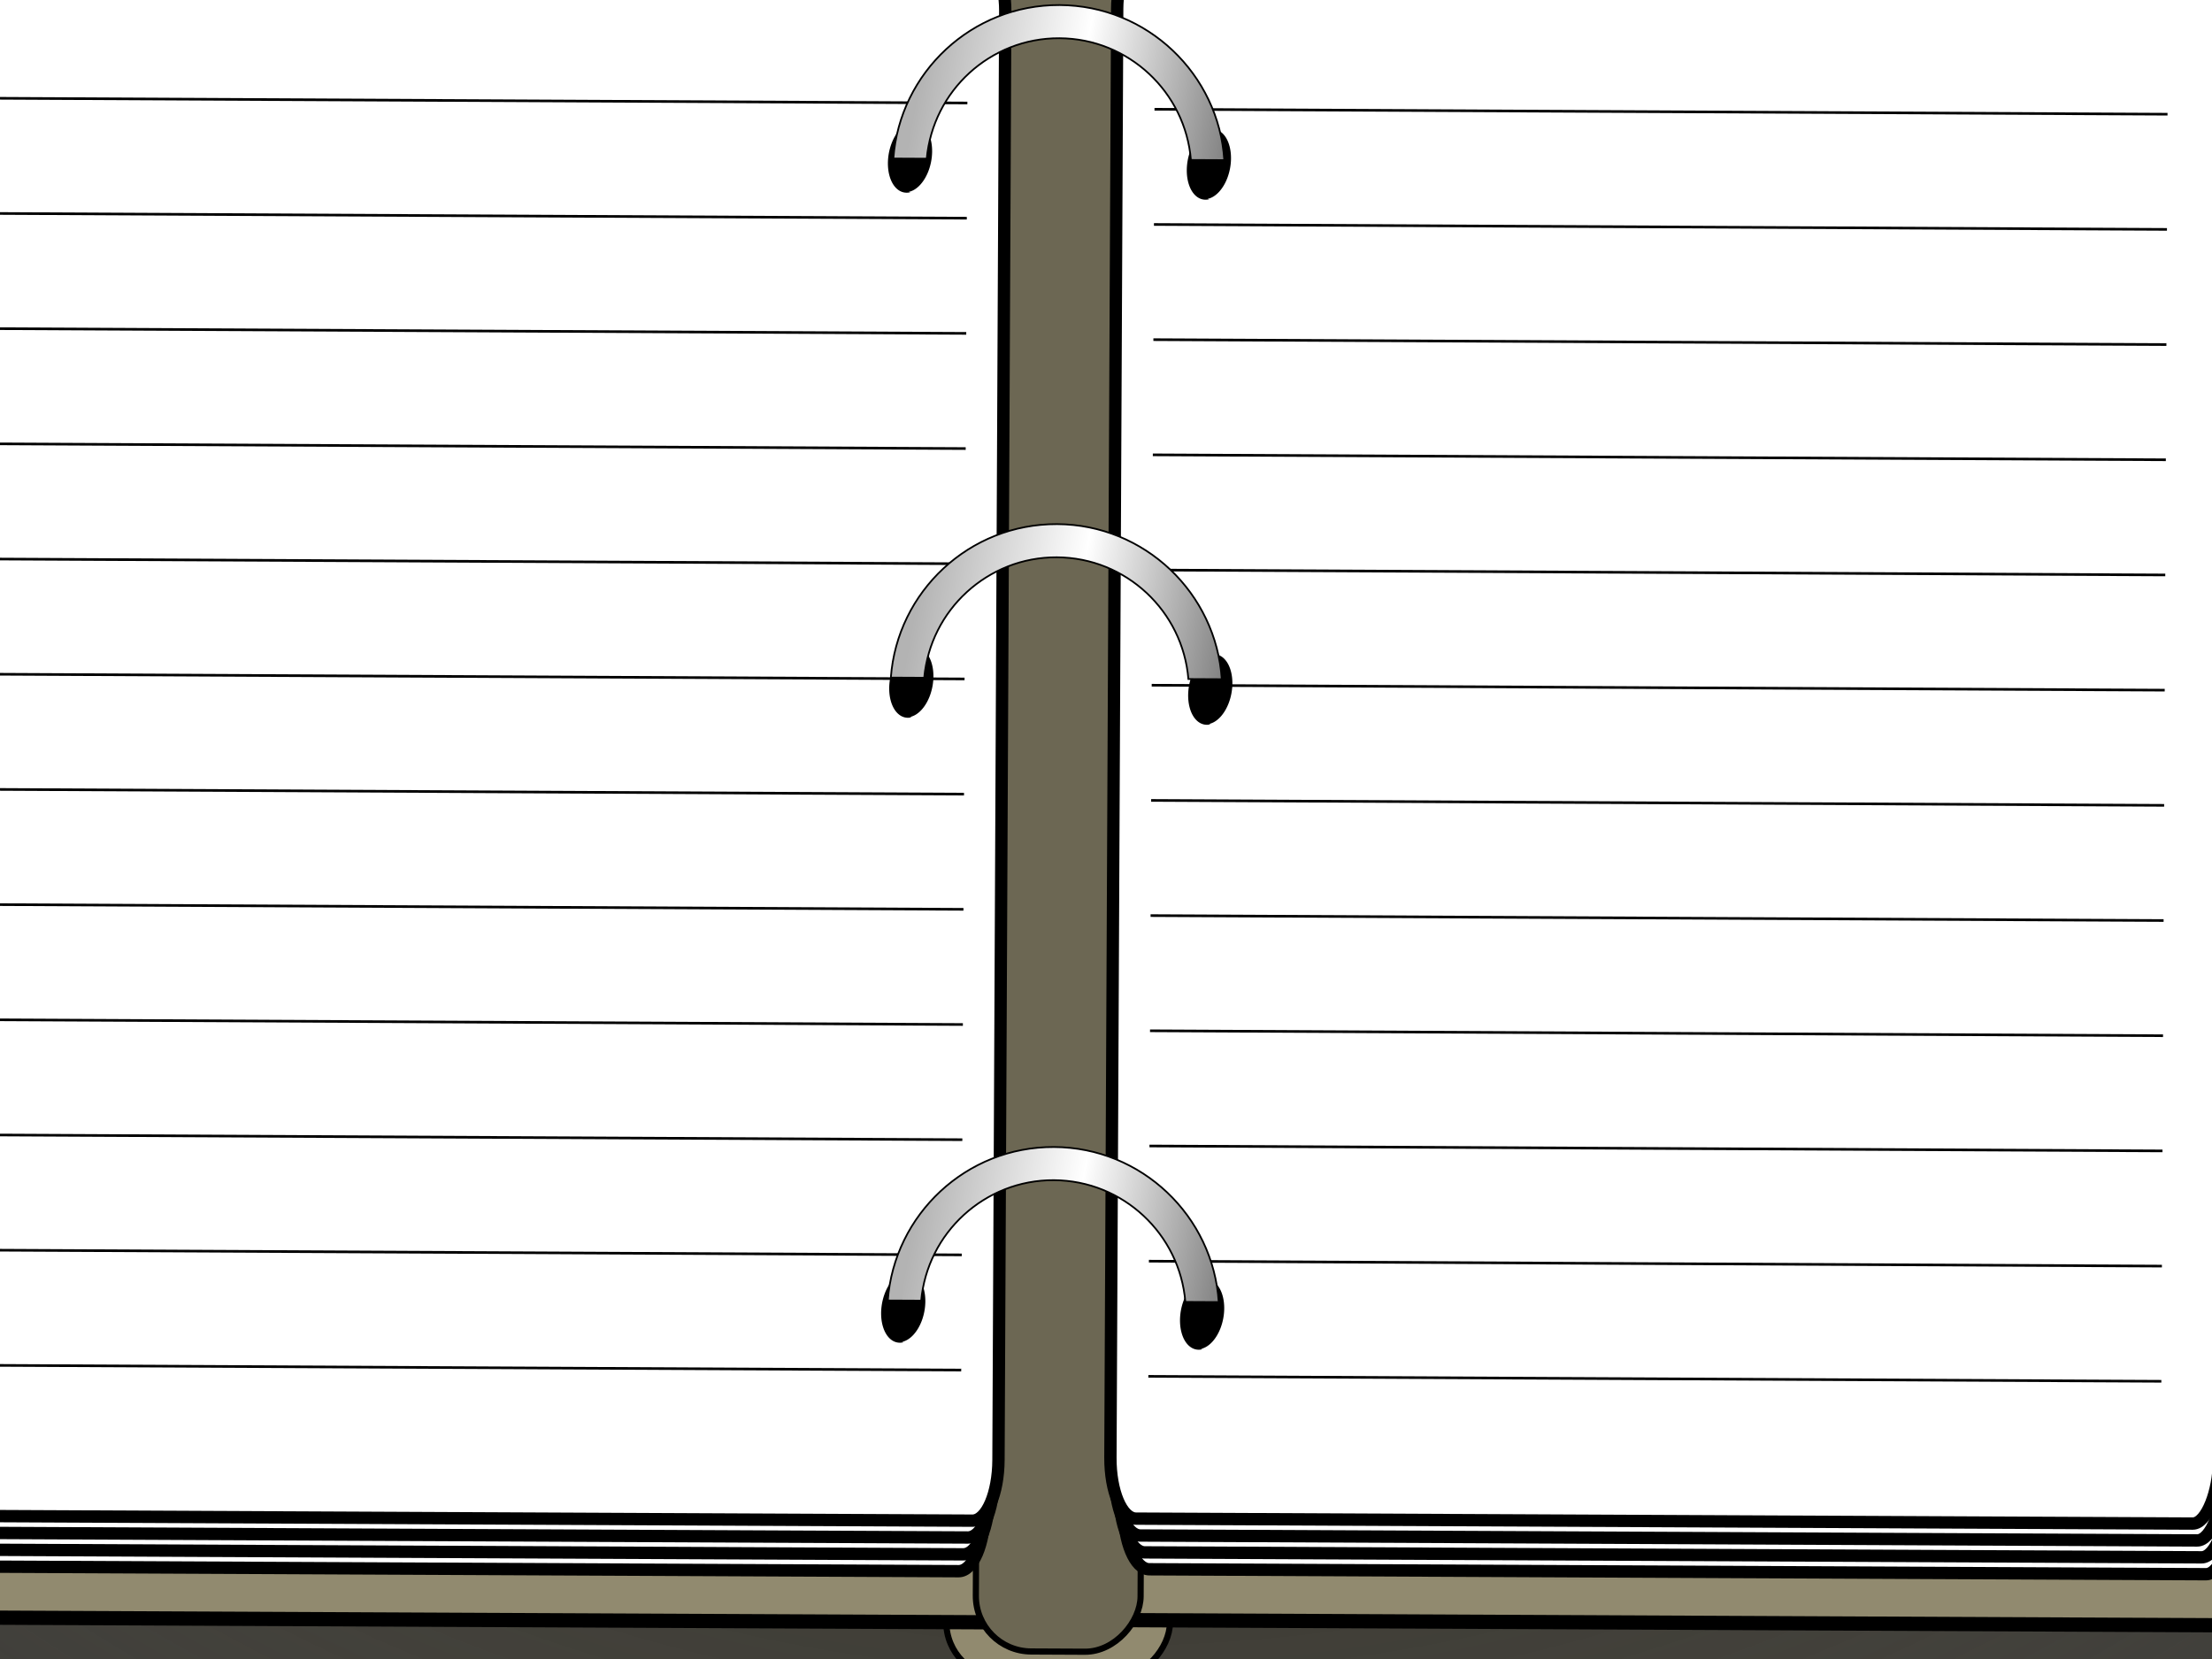 <svg width="640" xmlns="http://www.w3.org/2000/svg" height="480" xmlns:xlink="http://www.w3.org/1999/xlink">
<rect width="100%" height="100%" fill="#333333" stroke="none"/>
<defs>
<linearGradient id="linearGradient4758">
<stop offset="0" id="stop4760"/>
<stop offset="1" style="stop-color:#918a6f;stop-opacity:0" id="stop4762"/>
</linearGradient>
<linearGradient id="linearGradient3939">
<stop offset="0" style="stop-color:#b3b3b3" id="stop3941"/>
<stop offset="0.5" style="stop-color:#fff" id="stop3947"/>
<stop offset="1" style="stop-color:#808080" id="stop3943"/>
</linearGradient>
<linearGradient xlink:href="#linearGradient3939" id="linearGradient4820" y1="0.413" y2="0.413" x1="0.063" x2="1.009"/>
<linearGradient gradientTransform="translate(0, 70)" xlink:href="#linearGradient3939" id="linearGradient4822" y1="-2.952" y2="-2.952" x1="0.063" x2="1.009"/>
<linearGradient gradientTransform="translate(0, 154)" xlink:href="#linearGradient3939" id="linearGradient4824" y1="-6.989" y2="-6.989" x1="0.063" x2="1.009"/>
<radialGradient fx="841.562" fy="-55.675" cx="841.562" cy="-55.675" gradientTransform="matrix(0.461, 2.274, -3.269, 0.663, -240.232, -1638.02)" xlink:href="#linearGradient4758" id="radialGradient4764" r="181.359" gradientUnits="userSpaceOnUse"/>
</defs>
<g>
<g id="layer1" transform="rotate(10.279, 316.5, 226.174)">
<g id="g4826">
<path style="fill:url(#radialGradient4764);stroke-width:.832" id="rect4731" d="m 294.773,-17.361 c -4.113,0.725 -6.507,7.247 -6.115,15.511 l -2.971,.524 c -2.505,-7.466 -6.804,-12.416 -10.78,-11.715 l -364.343,64.244 c -4.935,0.87 -7.357,10.014 -5.495,20.576 l 80.101,454.273 c 1.862,10.562 7.266,18.326 12.201,17.456 l 343.61,-60.588 c 1.576,8.73 9.873,14.462 18.618,12.92 l 32.09,-5.658 c 8.767,-1.546 14.61,-9.808 13.064,-18.575 l -.117,-.66 341.233,-60.169 c 4.935,-0.87 7.411,-10.092 5.549,-20.654 l -80.089,-454.207 c -1.862,-10.562 -7.343,-18.381 -12.278,-17.51 l -364.277,64.232 z "/>
<g id="g4766">
<g id="g3932">
<g style="fill:#918a6f" id="g3927">
<rect width="30.163" x="-950.238" y="280.334" rx="7.49" ry="7.49" height="234.194" style="stroke:#000;stroke-width:.832" id="rect3593" transform="matrix(-2.113, 0.373, 0.373, 2.113, -1815.41, -255.253)"/>
<rect width="180.85" x="564.975" y="-86.957" rx="4.216" ry="9.023" height="233.021" style="stroke:#000;stroke-width:1.92" id="rect3507" transform="matrix(2.113, -0.373, 0.373, 2.113, -1283.13, 437.413)"/>
<rect width="180.85" x="-1115.973" y="273.695" rx="4.216" ry="9.023" height="233.021" style="stroke:#000;stroke-width:1.92" id="rect3541" transform="matrix(-2.113, 0.373, 0.373, 2.113, -1815.41, -255.253)"/>
</g>
<rect width="22.216" x="-946.265" y="280.332" rx="7.49" ry="7.49" height="230.668" style="fill:#6c6753;stroke:#000;stroke-width:.832" id="rect3577" transform="matrix(-2.113, 0.373, 0.373, 2.113, -1815.41, -255.253)"/>
</g>
<g style="stroke:#000">
<g style="fill:#fff;stroke-width:1.664">
<rect width="149.463" x="587.549" y="-72.65" rx="3.484" ry="8.203" height="211.838" id="rect3539" transform="matrix(2.113, -0.373, 0.373, 2.113, -1283.13, 437.413)"/>
<rect width="149.463" x="588.158" y="-74.924" rx="3.484" ry="8.203" height="211.838" id="rect3537" transform="matrix(2.113, -0.373, 0.373, 2.113, -1283.13, 437.413)"/>
<rect width="149.463" x="588.767" y="-77.198" rx="3.484" ry="8.203" height="211.838" id="rect3535" transform="matrix(2.113, -0.373, 0.373, 2.113, -1283.13, 437.413)"/>
</g>
<g style="stroke-width:1.245">
<rect width="16.789" x="576.497" y="-65.306" rx="2.485" ry="6.431" height="42.445" style="fill:#aad400" id="rect3509" transform="matrix(2.113, -0.373, 0.373, 2.113, -1283.13, 437.413)"/>
<rect width="16.789" x="576.497" y="-33.662" rx="2.485" ry="6.431" height="42.445" style="fill:#f60" id="rect3511" transform="matrix(2.113, -0.373, 0.373, 2.113, -1283.13, 437.413)"/>
<rect width="16.789" x="576.497" y="-2.017" rx="2.485" ry="6.431" height="42.445" style="fill:#5f8dd3" id="rect3513" transform="matrix(2.113, -0.373, 0.373, 2.113, -1283.13, 437.413)"/>
<rect width="16.789" x="576.497" y="29.627" rx="2.485" ry="6.431" height="42.445" style="fill:#fd5" id="rect3515" transform="matrix(2.113, -0.373, 0.373, 2.113, -1283.13, 437.413)"/>
<rect width="16.789" x="576.497" y="61.271" rx="2.485" ry="6.431" height="42.445" style="fill:#f00" id="rect3517" transform="matrix(2.113, -0.373, 0.373, 2.113, -1283.13, 437.413)"/>
</g>
<g style="fill:#fff;stroke-width:1.664">
<rect width="149.463" x="589.376" y="-79.471" rx="3.484" ry="8.203" height="211.838" id="rect3505" transform="matrix(2.113, -0.373, 0.373, 2.113, -1283.13, 437.413)"/>
<rect width="149.463" x="-1093.399" y="288.002" rx="3.484" ry="8.203" height="211.838" id="rect3543" transform="matrix(-2.113, 0.373, 0.373, 2.113, -1815.41, -255.253)"/>
<rect width="149.463" x="-1092.79" y="285.728" rx="3.484" ry="8.203" height="211.838" id="rect3545" transform="matrix(-2.113, 0.373, 0.373, 2.113, -1815.41, -255.253)"/>
<rect width="149.463" x="-1092.181" y="283.454" rx="3.484" ry="8.203" height="211.838" id="rect3548" transform="matrix(-2.113, 0.373, 0.373, 2.113, -1815.41, -255.253)"/>
<rect width="149.463" x="-1091.571" y="281.181" rx="3.484" ry="8.203" height="211.838" id="rect3550" transform="matrix(-2.113, 0.373, 0.373, 2.113, -1815.41, -255.253)"/>
</g>
<g style="stroke-width:.758;fill-rule:evenodd;fill:none">
<path id="path4379" d="m 309.096,400.523 l -288.644,50.896"/>
<path id="path4381" d="m 303.308,367.701 l -288.644,50.896"/>
<path id="path4383" d="m 297.521,334.879 l -288.644,50.896"/>
<path id="path4385" d="m 291.734,302.058 l -288.644,50.896"/>
<path id="path4387" d="m 285.946,269.236 l -288.645,50.896"/>
<path id="path4389" d="m 280.159,236.414 l -288.644,50.896"/>
<path id="path4391" d="m 274.372,203.593 l -288.644,50.896"/>
<path id="path4393" d="m 268.584,170.771 l -288.644,50.896"/>
<path id="path4395" d="m 262.797,137.949 l -288.644,50.896"/>
<path id="path4397" d="m 257.01,105.128 l -288.644,50.896"/>
<path id="path4399" d="m 251.222,72.306 l -288.644,50.896"/>
<path id="path4401" d="m 245.435,39.484 l -288.644,50.896"/>
<path id="path4479" d="m 651.342,341.753 l -288.644,50.896"/>
<path id="path4481" d="m 645.555,308.932 l -288.644,50.896"/>
<path id="path4483" d="m 639.768,276.11 l -288.644,50.896"/>
<path id="path4485" d="m 633.98,243.288 l -288.644,50.896"/>
<path id="path4487" d="m 628.193,210.466 l -288.645,50.896"/>
<path id="path4489" d="m 622.405,177.645 l -288.644,50.896"/>
<path id="path4491" d="m 616.618,144.823 l -288.644,50.896"/>
<path id="path4493" d="m 610.831,112.001 l -288.644,50.896"/>
<path id="path4495" d="m 605.043,79.18 l -288.644,50.896"/>
<path id="path4497" d="m 599.256,46.358 l -288.644,50.896"/>
<path id="path4499" d="m 593.469,13.537 l -288.644,50.896"/>
<path id="path4501" d="m 587.681,-19.285 l -288.644,50.896"/>
</g>
</g>
<path id="path4559" d="m 346.772,203.799 a 1.754,2.838 0 1,1 -3.508,-19.893 1.754,2.838 0 1,13 19.893,0"/>
<path id="path4561" d="m 261.3,217.236 a 1.754,2.838 0 1,1 -3.508,-19.893 1.754,2.838 0 1,13 19.893,0"/>
<path id="path4570" d="m 376.714,382.133 a 1.754,2.838 0 1,1 -3.508,-19.893 1.754,2.838 0 1,13 19.893,0"/>
<path id="path4572" d="m 291.264,395.568 a 1.754,2.838 0 1,1 -3.508,-19.893 1.754,2.838 0 1,13 19.893,0"/>
<path id="path4578" d="m 319.272,54.389 a 1.754,2.838 0 1,1 -3.508,-19.893 1.754,2.838 0 1,13 19.893,0"/>
<path id="path4580" d="m 233.822,67.824 a 1.754,2.838 0 1,1 -3.508,-19.893 1.754,2.838 0 1,13 19.893,0"/>
<g style="stroke:#000;stroke-width:.5">
<path style="fill:url(#linearGradient4820)" id="path4582" d="m 266.628,6.842 c -24.969,4.402 -42.022,27.431 -39.394,52.27 l 9.506,-1.676 c -1.723,-19.61 11.808,-37.662 31.554,-41.144 19.746,-3.482 38.636,8.854 43.723,27.87 l 9.506,-1.676 c -6.027,-24.24 -29.927,-40.047 -54.895,-35.645 z "/>
<path style="fill:url(#linearGradient4822)" id="path4719" d="m 292.708,154.745 c -24.969,4.402 -42.022,27.431 -39.394,52.27 l 9.506,-1.676 c -1.723,-19.61 11.808,-37.662 31.554,-41.144 19.746,-3.482 38.636,8.854 43.723,27.87 l 9.506,-1.676 c -6.027,-24.24 -29.927,-40.047 -54.895,-35.645 z "/>
<path style="fill:url(#linearGradient4824)" id="path4723" d="m 324.003,332.229 c -24.969,4.402 -42.022,27.431 -39.394,52.27 l 9.506,-1.676 c -1.723,-19.61 11.808,-37.662 31.554,-41.144 19.746,-3.482 38.636,8.854 43.723,27.87 l 9.506,-1.676 c -6.027,-24.24 -29.927,-40.047 -54.895,-35.645 z "/>
</g>
</g>
</g>
</g>
</g>
</svg>
